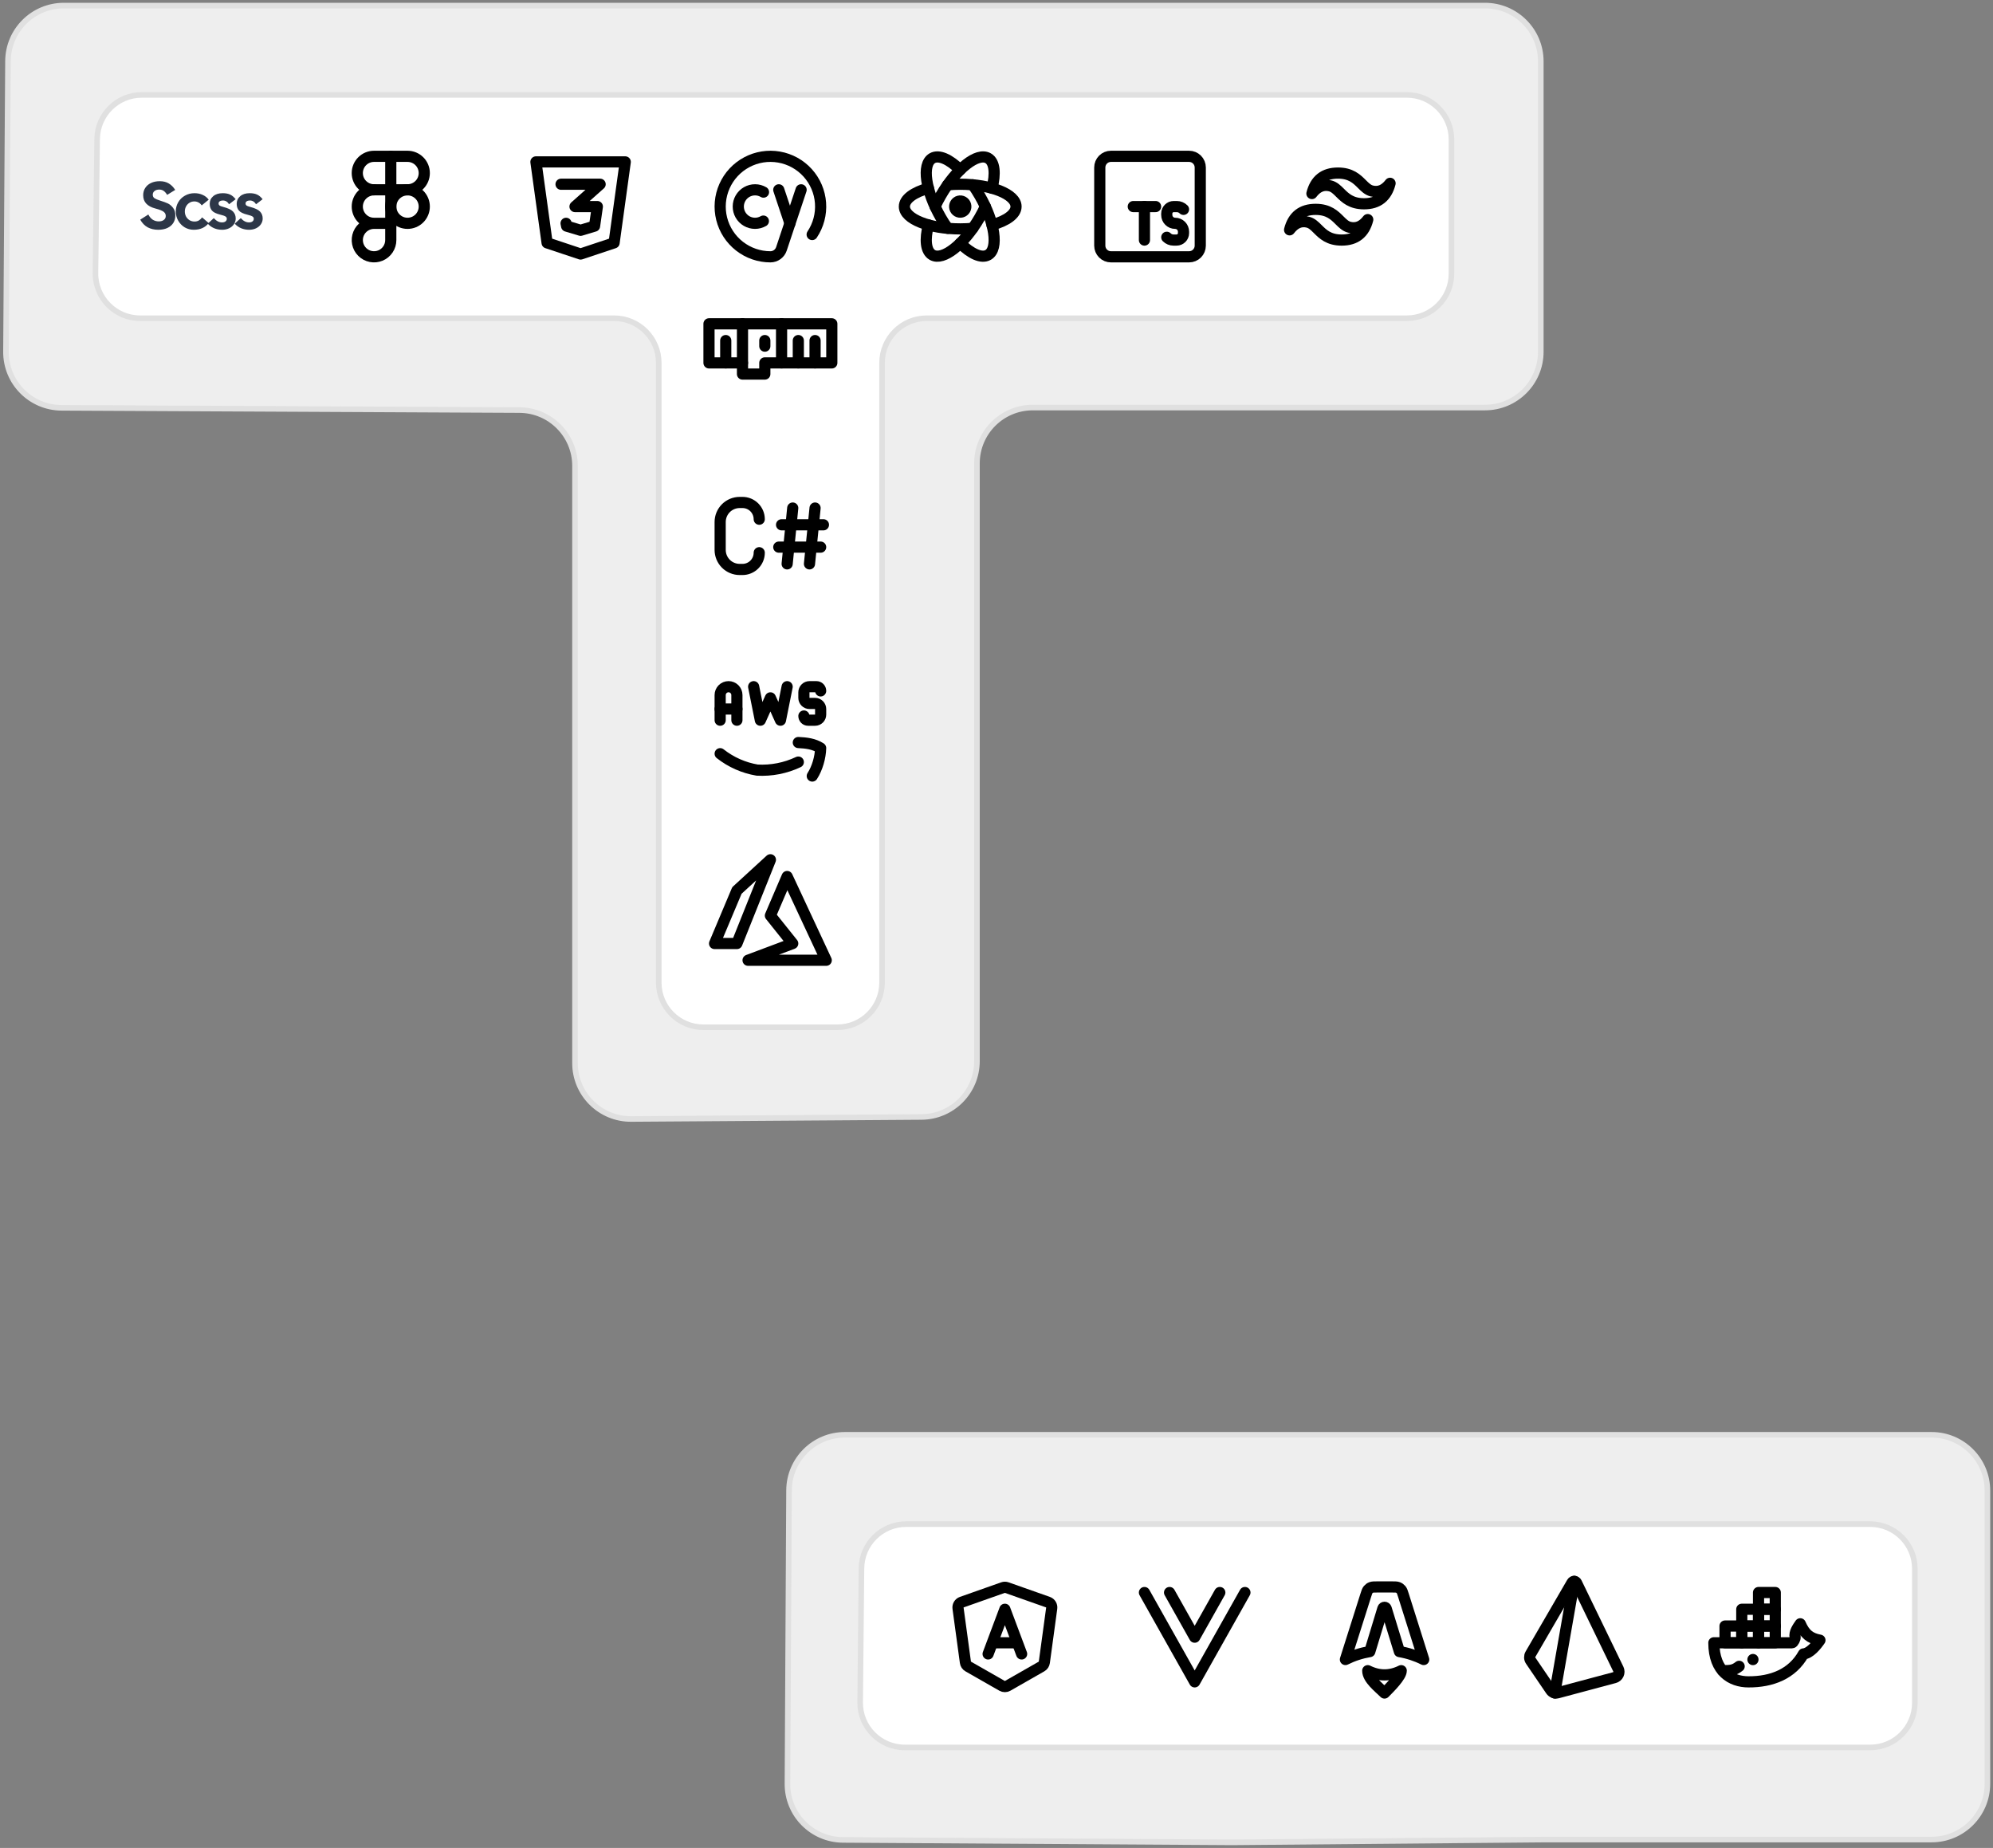 <svg width="357" height="331" viewBox="0 0 357 331" fill="none" xmlns="http://www.w3.org/2000/svg">
<rect x="0" y="0" width="357" height="331" fill="#808080" stroke="none"/>
<path d="M346 329.497H277.036L220.745 330L150.991 329.56C145.471 329.525 141.024 325.025 141.054 319.506L141.337 266.946C141.367 261.444 145.835 257 151.337 257H346C351.523 257 356 261.477 356 267V319.497C356 325.019 351.523 329.497 346 329.497Z" fill="#EEEEEE" stroke="#E0E0E0"/>
<path d="M335 313H263.667H232.556H162.078C157.629 313 154.035 309.371 154.079 304.922L154.312 280.922C154.355 276.534 157.924 273 162.311 273H335C339.418 273 343 276.582 343 281V305C343 309.418 339.418 313 335 313Z" fill="white" stroke="#E0E0E0"/>
<g clip-path="url(#clip0_247_283)">
<path d="M173.428 298.495L179.504 301.966C179.655 302.053 179.826 302.098 180 302.098C180.174 302.098 180.345 302.053 180.496 301.966L186.572 298.495C186.705 298.419 186.819 298.313 186.905 298.186C186.991 298.059 187.046 297.914 187.067 297.761L188.39 288.057C188.421 287.829 188.372 287.598 188.252 287.401C188.133 287.205 187.949 287.056 187.732 286.979L180.332 284.367C180.117 284.292 179.882 284.292 179.667 284.367L172.268 286.98C172.051 287.057 171.867 287.206 171.747 287.402C171.627 287.599 171.579 287.83 171.61 288.058L172.933 297.762C172.953 297.915 173.009 298.06 173.095 298.187C173.18 298.314 173.294 298.419 173.428 298.495Z" stroke="black" stroke-width="2" stroke-linecap="round" stroke-linejoin="round"/>
<path d="M177 296.25L180 288.25L183 296.25" stroke="black" stroke-width="2" stroke-linecap="round" stroke-linejoin="round"/>
<path d="M178 294.25H182" stroke="black" stroke-width="2" stroke-linecap="round" stroke-linejoin="round"/>
</g>
<g clip-path="url(#clip1_247_283)">
<path d="M218.5 285.25L214 293.25L209.5 285.25" stroke="black" stroke-width="2" stroke-linecap="round" stroke-linejoin="round"/>
<path d="M205 285.25L214 301.25L223 285.25" stroke="black" stroke-width="2" stroke-linecap="round" stroke-linejoin="round"/>
</g>
<g clip-path="url(#clip2_247_283)">
<path d="M250.972 284.733C251.135 284.929 251.219 285.193 251.385 285.72L255.025 297.25C253.653 296.564 252.186 296.085 250.673 295.83L248.303 288.107C248.283 288.045 248.243 287.991 248.19 287.952C248.136 287.914 248.073 287.894 248.007 287.894C247.942 287.894 247.878 287.915 247.825 287.953C247.772 287.992 247.732 288.046 247.712 288.108L245.37 295.826C243.851 296.08 242.378 296.559 241 297.248L244.657 285.718C244.825 285.191 244.908 284.928 245.072 284.732C245.216 284.56 245.403 284.426 245.616 284.344C245.858 284.25 246.143 284.25 246.715 284.25H249.327C249.899 284.25 250.185 284.25 250.427 284.344C250.64 284.426 250.827 284.56 250.972 284.733Z" stroke="black" stroke-width="2" stroke-linecap="round" stroke-linejoin="round"/>
<path d="M245 299.25C245 300.75 247 302.25 248 303.25C249 302.25 251 300.25 251 299.25C249 300.25 247 300.25 245 299.25Z" stroke="black" stroke-width="2" stroke-linecap="round" stroke-linejoin="round"/>
</g>
<g clip-path="url(#clip3_247_283)">
<path d="M274.186 297.452L277.801 302.765C278.066 303.155 278.555 303.335 279.016 303.212L289.182 300.494C289.336 300.454 289.48 300.381 289.603 300.279C289.726 300.178 289.825 300.05 289.893 299.906C289.961 299.762 289.996 299.604 289.997 299.445C289.997 299.285 289.962 299.128 289.895 298.983L282.39 283.5C282.354 283.428 282.3 283.366 282.232 283.322C282.165 283.278 282.087 283.253 282.006 283.249C281.926 283.246 281.846 283.264 281.775 283.303C281.704 283.341 281.644 283.398 281.603 283.467L274.15 296.305C274.046 296.48 273.995 296.681 274.002 296.884C274.008 297.087 274.071 297.284 274.186 297.452Z" stroke="black" stroke-width="2" stroke-linecap="round" stroke-linejoin="round"/>
<path d="M278.5 303.25L282 283.25" stroke="black" stroke-width="2" stroke-linecap="round" stroke-linejoin="round"/>
</g>
<g clip-path="url(#clip4_247_283)">
<path d="M326 293.79C324.196 293.445 323.299 292.71 322.477 290.85C321.99 291.546 321.375 292.418 321.557 293.25C321.585 293.488 321.237 294.25 321 294.25H307C307 299.458 310.164 301.25 313.196 301.25C317.32 301.272 321.024 299.874 323.05 296.25C324.196 296.149 325.346 294.745 326 293.79Z" stroke="black" stroke-width="2" stroke-linecap="round" stroke-linejoin="round"/>
<path d="M309 291.25H312V294.25H309V291.25Z" stroke="black" stroke-width="2" stroke-linecap="round" stroke-linejoin="round"/>
<path d="M312 291.25H315V294.25H312V291.25Z" stroke="black" stroke-width="2" stroke-linecap="round" stroke-linejoin="round"/>
<path d="M315 291.25H318V294.25H315V291.25Z" stroke="black" stroke-width="2" stroke-linecap="round" stroke-linejoin="round"/>
<path d="M312 288.25H315V291.25H312V288.25Z" stroke="black" stroke-width="2" stroke-linecap="round" stroke-linejoin="round"/>
<path d="M315 288.25H318V291.25H315V288.25Z" stroke="black" stroke-width="2" stroke-linecap="round" stroke-linejoin="round"/>
<path d="M315 285.25H318V288.25H315V285.25Z" stroke="black" stroke-width="2" stroke-linecap="round" stroke-linejoin="round"/>
<path d="M308.571 299.25C310.071 299.25 310.618 299.176 311.529 298.47" stroke="black" stroke-width="2" stroke-linecap="round" stroke-linejoin="round"/>
<path d="M314 297.25V297.26" stroke="black" stroke-width="2" stroke-linecap="round" stroke-linejoin="round"/>
</g>
<path d="M175 83V190.069C175 195.565 170.565 200.031 165.069 200.069L113.069 200.43C107.52 200.469 103 195.98 103 190.43V83.451C103 77.947 98.553 73.478 93.049 73.451L11.02 73.049C5.49 73.022 1.031 68.51 1.07 62.98L1.431 10.931C1.469 5.435 5.935 1 11.431 1H266C271.523 1 276 5.477 276 11V63C276 68.523 271.523 73 266 73H185C179.477 73 175 77.477 175 83Z" fill="#EEEEEE" stroke="#E0E0E0"/>
<path d="M158 65V176C158 180.418 154.418 184 150 184H126C121.582 184 118 180.418 118 176V65C118 60.582 114.418 57 110 57H25.101C20.643 57 17.046 53.357 17.101 48.9L17.401 24.9C17.456 20.521 21.021 17 25.401 17H252C256.418 17 260 20.582 260 25V49C260 53.418 256.418 57 252 57H166C161.582 57 158 60.582 158 65Z" fill="white" stroke="#E0E0E0"/>
<path d="M28.336 41.156C27.64 41.156 27.016 41.012 26.464 40.724C25.92 40.428 25.472 39.968 25.12 39.344L26.572 38.42C26.78 38.836 27.044 39.148 27.364 39.356C27.692 39.556 28.048 39.656 28.432 39.656C28.816 39.656 29.12 39.568 29.344 39.392C29.576 39.216 29.692 38.984 29.692 38.696C29.692 38.432 29.608 38.216 29.44 38.048C29.272 37.88 29.056 37.748 28.792 37.652C28.536 37.548 28.196 37.44 27.772 37.328C27.1 37.152 26.576 36.868 26.2 36.476C25.832 36.084 25.648 35.58 25.648 34.964C25.648 34.468 25.772 34.032 26.02 33.656C26.268 33.272 26.616 32.976 27.064 32.768C27.512 32.56 28.028 32.456 28.612 32.456C29.244 32.456 29.78 32.588 30.22 32.852C30.668 33.116 31.056 33.504 31.384 34.016L29.944 34.904C29.736 34.568 29.524 34.328 29.308 34.184C29.092 34.032 28.832 33.956 28.528 33.956C28.184 33.956 27.904 34.04 27.688 34.208C27.472 34.376 27.364 34.6 27.364 34.88C27.364 35.16 27.472 35.372 27.688 35.516C27.904 35.652 28.24 35.792 28.696 35.936C29.256 36.112 29.704 36.276 30.04 36.428C30.376 36.58 30.688 36.836 30.976 37.196C31.264 37.548 31.408 38.016 31.408 38.6C31.408 39.104 31.284 39.552 31.036 39.944C30.788 40.328 30.432 40.628 29.968 40.844C29.504 41.052 28.96 41.156 28.336 41.156ZM34.705 41.156C34.121 41.156 33.581 41.012 33.085 40.724C32.597 40.428 32.209 40.028 31.921 39.524C31.633 39.02 31.489 38.472 31.489 37.88C31.489 37.28 31.633 36.732 31.921 36.236C32.209 35.732 32.609 35.336 33.121 35.048C33.633 34.752 34.205 34.604 34.837 34.604C35.389 34.604 35.885 34.708 36.325 34.916C36.765 35.116 37.117 35.4 37.381 35.768L36.133 36.788C35.989 36.572 35.801 36.4 35.569 36.272C35.337 36.144 35.085 36.08 34.813 36.08C34.477 36.08 34.181 36.164 33.925 36.332C33.669 36.492 33.469 36.708 33.325 36.98C33.181 37.252 33.109 37.552 33.109 37.88C33.109 38.2 33.181 38.5 33.325 38.78C33.477 39.052 33.685 39.272 33.949 39.44C34.213 39.6 34.513 39.68 34.849 39.68C35.145 39.68 35.401 39.616 35.617 39.488C35.833 39.36 36.029 39.176 36.205 38.936L37.381 39.956C36.757 40.756 35.865 41.156 34.705 41.156ZM39.798 41.156C38.75 41.156 37.886 40.792 37.206 40.064L38.298 39.068C38.754 39.58 39.242 39.836 39.762 39.836C40.034 39.836 40.246 39.776 40.398 39.656C40.55 39.536 40.626 39.38 40.626 39.188C40.626 39.012 40.55 38.876 40.398 38.78C40.254 38.676 39.95 38.568 39.486 38.456C38.726 38.272 38.214 38.02 37.95 37.7C37.694 37.38 37.566 36.984 37.566 36.512C37.566 35.952 37.774 35.496 38.19 35.144C38.606 34.784 39.174 34.604 39.894 34.604C40.414 34.604 40.85 34.684 41.202 34.844C41.562 35.004 41.898 35.284 42.21 35.684L41.034 36.584C40.754 36.136 40.386 35.912 39.93 35.912C39.698 35.912 39.51 35.96 39.366 36.056C39.222 36.144 39.15 36.28 39.15 36.464C39.15 36.592 39.202 36.704 39.306 36.8C39.418 36.888 39.646 36.976 39.99 37.064C40.846 37.288 41.43 37.564 41.742 37.892C42.062 38.22 42.222 38.636 42.222 39.14C42.222 39.516 42.114 39.86 41.898 40.172C41.69 40.476 41.402 40.716 41.034 40.892C40.666 41.068 40.254 41.156 39.798 41.156ZM44.63 41.156C43.582 41.156 42.718 40.792 42.038 40.064L43.13 39.068C43.586 39.58 44.074 39.836 44.594 39.836C44.866 39.836 45.078 39.776 45.23 39.656C45.382 39.536 45.458 39.38 45.458 39.188C45.458 39.012 45.382 38.876 45.23 38.78C45.086 38.676 44.782 38.568 44.318 38.456C43.558 38.272 43.046 38.02 42.782 37.7C42.526 37.38 42.398 36.984 42.398 36.512C42.398 35.952 42.606 35.496 43.022 35.144C43.438 34.784 44.006 34.604 44.726 34.604C45.246 34.604 45.682 34.684 46.034 34.844C46.394 35.004 46.73 35.284 47.042 35.684L45.866 36.584C45.586 36.136 45.218 35.912 44.762 35.912C44.53 35.912 44.342 35.96 44.198 36.056C44.054 36.144 43.982 36.28 43.982 36.464C43.982 36.592 44.034 36.704 44.138 36.8C44.25 36.888 44.478 36.976 44.822 37.064C45.678 37.288 46.262 37.564 46.574 37.892C46.894 38.22 47.054 38.636 47.054 39.14C47.054 39.516 46.946 39.86 46.73 40.172C46.522 40.476 46.234 40.716 45.866 40.892C45.498 41.068 45.086 41.156 44.63 41.156Z" fill="#2D3748"/>
<g clip-path="url(#clip5_247_283)">
<path d="M70 37C70 37.796 70.316 38.559 70.879 39.121C71.441 39.684 72.204 40 73 40C73.796 40 74.559 39.684 75.121 39.121C75.684 38.559 76 37.796 76 37C76 36.204 75.684 35.441 75.121 34.879C74.559 34.316 73.796 34 73 34C72.204 34 71.441 34.316 70.879 34.879C70.316 35.441 70 36.204 70 37Z" stroke="black" stroke-width="2" stroke-linecap="round" stroke-linejoin="round"/>
<path d="M64 31C64 30.204 64.316 29.441 64.879 28.879C65.441 28.316 66.204 28 67 28H73C73.796 28 74.559 28.316 75.121 28.879C75.684 29.441 76 30.204 76 31C76 31.796 75.684 32.559 75.121 33.121C74.559 33.684 73.796 34 73 34H67C66.204 34 65.441 33.684 64.879 33.121C64.316 32.559 64 31.796 64 31Z" stroke="black" stroke-width="2" stroke-linecap="round" stroke-linejoin="round"/>
<path d="M67 34C66.204 34 65.441 34.316 64.879 34.879C64.316 35.441 64 36.204 64 37C64 37.796 64.316 38.559 64.879 39.121C65.441 39.684 66.204 40 67 40M67 40H70M67 40C66.407 40 65.827 40.176 65.333 40.506C64.84 40.835 64.455 41.304 64.228 41.852C64.001 42.4 63.942 43.003 64.058 43.585C64.173 44.167 64.459 44.702 64.879 45.121C65.298 45.541 65.833 45.827 66.415 45.942C66.997 46.058 67.6 45.999 68.148 45.772C68.696 45.545 69.165 45.16 69.494 44.667C69.824 44.173 70 43.593 70 43V28" stroke="black" stroke-width="2" stroke-linecap="round" stroke-linejoin="round"/>
</g>
<g clip-path="url(#clip6_247_283)">
<path d="M145.48 42.007C146.596 40.34 147.123 38.347 146.977 36.345C146.831 34.344 146.02 32.449 144.674 30.961C143.327 29.473 141.522 28.478 139.545 28.134C137.568 27.789 135.533 28.115 133.763 29.061C131.992 30.006 130.589 31.515 129.775 33.349C128.961 35.183 128.783 37.237 129.27 39.184C129.757 41.131 130.88 42.859 132.462 44.094C134.044 45.329 135.993 46 138 46C138.896 46 139.691 45.427 139.974 44.577L143.5 34" stroke="black" stroke-width="2" stroke-linecap="round" stroke-linejoin="round"/>
<path d="M139.5 34L141.5 40" stroke="black" stroke-width="2" stroke-linecap="round" stroke-linejoin="round"/>
<path d="M136.764 34.411C136.309 34.144 135.792 34.002 135.265 33.999C134.738 33.996 134.219 34.132 133.761 34.393C133.303 34.654 132.922 35.031 132.656 35.486C132.391 35.941 132.249 36.459 132.247 36.986C132.245 37.513 132.381 38.031 132.643 38.489C132.905 38.946 133.283 39.327 133.738 39.592C134.194 39.857 134.711 39.998 135.238 39.999C135.765 40.001 136.284 39.863 136.741 39.601" stroke="black" stroke-width="2" stroke-linecap="round" stroke-linejoin="round"/>
</g>
<g clip-path="url(#clip7_247_283)">
<path d="M239.667 31C237.177 31 235.623 32.222 235 34.667C235.933 33.444 237.023 32.987 238.267 33.292C238.977 33.466 239.484 33.972 240.045 34.532C240.961 35.444 242.045 36.5 244.333 36.5C246.823 36.5 248.377 35.278 249 32.833C248.067 34.056 246.977 34.513 245.733 34.208C245.023 34.034 244.516 33.528 243.955 32.968C243.039 32.056 241.98 31 239.667 31ZM235.667 37.5C233.177 37.5 231.623 38.722 231 41.167C231.933 39.944 233.023 39.487 234.267 39.792C234.977 39.966 235.484 40.472 236.045 41.032C236.961 41.944 238.02 43 240.333 43C242.823 43 244.377 41.778 245 39.333C244.067 40.556 242.977 41.013 241.733 40.708C241.023 40.534 240.516 40.028 239.955 39.468C239.039 38.556 237.98 37.5 235.667 37.5Z" stroke="black" stroke-width="2" stroke-linecap="round" stroke-linejoin="round"/>
</g>
<g clip-path="url(#clip8_247_283)">
<path d="M209 42.5C209.32 42.82 209.754 43 210.207 43H210.75C211.44 43 212 42.44 212 41.75V41.5C212 41.102 211.842 40.721 211.561 40.439C211.279 40.158 210.898 40 210.5 40C210.102 40 209.721 39.842 209.439 39.561C209.158 39.279 209 38.898 209 38.5V38.25C209 37.56 209.56 37 210.25 37H210.793C211.246 37 211.68 37.18 212 37.5" stroke="black" stroke-width="2" stroke-linecap="round" stroke-linejoin="round"/>
<path d="M203 37H207" stroke="black" stroke-width="2" stroke-linecap="round" stroke-linejoin="round"/>
<path d="M205 37V43" stroke="black" stroke-width="2" stroke-linecap="round" stroke-linejoin="round"/>
<path d="M215 44V30C215 29.47 214.789 28.961 214.414 28.586C214.039 28.211 213.53 28 213 28H199C198.47 28 197.961 28.211 197.586 28.586C197.211 28.961 197 29.47 197 30V44C197 44.53 197.211 45.039 197.586 45.414C197.961 45.789 198.47 46 199 46H213C213.53 46 214.039 45.789 214.414 45.414C214.789 45.039 215 44.53 215 44Z" stroke="black" stroke-width="2" stroke-linecap="round" stroke-linejoin="round"/>
</g>
<g clip-path="url(#clip9_247_283)">
<path d="M112 29L110 43.5L104 45.5L98 43.5L96 29H112Z" stroke="black" stroke-width="2" stroke-linecap="round" stroke-linejoin="round"/>
<path d="M100.5 33H107.5L103 37H107L106.5 40.5L104 41.25L101.5 40.5L101.4 40" stroke="black" stroke-width="2" stroke-linecap="round" stroke-linejoin="round"/>
</g>
<g clip-path="url(#clip10_247_283)">
<path d="M166.306 33.711C163.704 34.434 162 35.637 162 37C162 39.21 166.477 41 172 41C172.773 41 173.526 40.965 174.248 40.898" stroke="black" stroke-width="2" stroke-linecap="round" stroke-linejoin="round"/>
<path d="M177.692 40.289C180.295 39.567 182 38.363 182 37C182 34.79 177.523 33 172 33C171.227 33 170.474 33.035 169.75 33.102" stroke="black" stroke-width="2" stroke-linecap="round" stroke-linejoin="round"/>
<path d="M166.305 40.287C165.629 42.902 165.82 44.98 167 45.66C168.913 46.765 172.703 43.783 175.464 39C175.851 38.33 176.197 37.661 176.5 37" stroke="black" stroke-width="2" stroke-linecap="round" stroke-linejoin="round"/>
<path d="M177.694 33.716C178.371 31.1 178.181 29.02 177 28.34C175.087 27.235 171.297 30.217 168.536 35C168.149 35.67 167.803 36.34 167.499 37" stroke="black" stroke-width="2" stroke-linecap="round" stroke-linejoin="round"/>
<path d="M172 30.424C170.075 28.532 168.18 27.658 167 28.34C165.087 29.444 165.774 34.217 168.536 39C168.922 39.67 169.329 40.304 169.748 40.896" stroke="black" stroke-width="2" stroke-linecap="round" stroke-linejoin="round"/>
<path d="M172 43.574C173.926 45.467 175.821 46.342 177 45.66C178.913 44.556 178.226 39.782 175.464 34.999C175.089 34.349 174.684 33.717 174.252 33.102" stroke="black" stroke-width="2" stroke-linecap="round" stroke-linejoin="round"/>
<path d="M171.5 37.866C171.614 37.932 171.74 37.976 171.87 37.994C172.001 38.012 172.134 38.003 172.261 37.97C172.389 37.936 172.509 37.877 172.613 37.797C172.718 37.717 172.806 37.617 172.872 37.503C172.938 37.389 172.981 37.263 172.998 37.132C173.015 37.001 173.005 36.868 172.971 36.741C172.936 36.614 172.877 36.495 172.796 36.39C172.715 36.286 172.615 36.199 172.5 36.134C172.271 36.003 171.999 35.969 171.744 36.038C171.489 36.107 171.272 36.274 171.14 36.503C171.008 36.732 170.972 37.003 171.039 37.258C171.107 37.514 171.272 37.732 171.5 37.866Z" stroke="black" stroke-width="2" stroke-linecap="round" stroke-linejoin="round"/>
</g>
<g clip-path="url(#clip11_247_283)">
<path d="M143 136.5C140.702 137.589 138.168 138.084 135.63 137.94C133.208 137.532 130.928 136.521 129 135" stroke="black" stroke-width="2" stroke-linecap="round" stroke-linejoin="round"/>
<path d="M145.5 139C146.407 137.589 146.951 135.677 147 134C145.803 133.227 144.423 133.065 143 133" stroke="black" stroke-width="2" stroke-linecap="round" stroke-linejoin="round"/>
<path d="M129 129V124.5C129 124.102 129.158 123.721 129.439 123.439C129.721 123.158 130.102 123 130.5 123C130.898 123 131.279 123.158 131.561 123.439C131.842 123.721 132 124.102 132 124.5V129" stroke="black" stroke-width="2" stroke-linecap="round" stroke-linejoin="round"/>
<path d="M129 127H132" stroke="black" stroke-width="2" stroke-linecap="round" stroke-linejoin="round"/>
<path d="M135 123L136.2 129L138 125L139.8 129L141 123" stroke="black" stroke-width="2" stroke-linecap="round" stroke-linejoin="round"/>
<path d="M144 128.25C144 128.664 144.336 129 144.75 129H146C146.265 129 146.52 128.895 146.707 128.707C146.895 128.52 147 128.265 147 128V127C147 126.735 146.895 126.48 146.707 126.293C146.52 126.105 146.265 126 146 126H145C144.735 126 144.48 125.895 144.293 125.707C144.105 125.52 144 125.265 144 125V124C144 123.735 144.105 123.48 144.293 123.293C144.48 123.105 144.735 123 145 123H146.25C146.449 123 146.64 123.079 146.78 123.22C146.921 123.36 147 123.551 147 123.75" stroke="black" stroke-width="2" stroke-linecap="round" stroke-linejoin="round"/>
</g>
<g clip-path="url(#clip12_247_283)">
<path d="M136 93C136 92.204 135.684 91.441 135.121 90.879C134.559 90.316 133.796 90 133 90H132.5C131.572 90 130.682 90.369 130.025 91.025C129.369 91.681 129 92.572 129 93.5V98.5C129 99.428 129.369 100.318 130.025 100.975C130.682 101.631 131.572 102 132.5 102H133C133.796 102 134.559 101.684 135.121 101.121C135.684 100.559 136 99.796 136 99" stroke="black" stroke-width="2" stroke-linecap="round" stroke-linejoin="round"/>
<path d="M142 91L141 101" stroke="black" stroke-width="2" stroke-linecap="round" stroke-linejoin="round"/>
<path d="M146 91L145 101" stroke="black" stroke-width="2" stroke-linecap="round" stroke-linejoin="round"/>
<path d="M140 94H147.5" stroke="black" stroke-width="2" stroke-linecap="round" stroke-linejoin="round"/>
<path d="M147 98H139.5" stroke="black" stroke-width="2" stroke-linecap="round" stroke-linejoin="round"/>
</g>
<g clip-path="url(#clip13_247_283)">
<path d="M127 58H149V65H137V67H133V65H127V58Z" stroke="black" stroke-width="2" stroke-linecap="round" stroke-linejoin="round"/>
<path d="M133 58V65" stroke="black" stroke-width="2" stroke-linecap="round" stroke-linejoin="round"/>
<path d="M140 58V65" stroke="black" stroke-width="2" stroke-linecap="round" stroke-linejoin="round"/>
<path d="M143 61V65" stroke="black" stroke-width="2" stroke-linecap="round" stroke-linejoin="round"/>
<path d="M130 61V65" stroke="black" stroke-width="2" stroke-linecap="round" stroke-linejoin="round"/>
<path d="M137 61V62" stroke="black" stroke-width="2" stroke-linecap="round" stroke-linejoin="round"/>
<path d="M146 61V65" stroke="black" stroke-width="2" stroke-linecap="round" stroke-linejoin="round"/>
</g>
<g clip-path="url(#clip14_247_283)">
<path d="M132 159.5L128 169H132L138 154L132 159.5Z" stroke="black" stroke-width="2" stroke-linecap="round" stroke-linejoin="round"/>
<path d="M148 172L141 157L138 164L142 169L134 172H148Z" stroke="black" stroke-width="2" stroke-linecap="round" stroke-linejoin="round"/>
</g>
<defs>
<clipPath id="clip0_247_283">
<rect width="24" height="24" fill="white" transform="translate(168 281.25)"/>
</clipPath>
<clipPath id="clip1_247_283">
<rect width="24" height="24" fill="white" transform="translate(202 281.25)"/>
</clipPath>
<clipPath id="clip2_247_283">
<rect width="24" height="24" fill="white" transform="translate(236 281.25)"/>
</clipPath>
<clipPath id="clip3_247_283">
<rect width="24" height="24" fill="white" transform="translate(270 281.25)"/>
</clipPath>
<clipPath id="clip4_247_283">
<rect width="24" height="24" fill="white" transform="translate(304 281.25)"/>
</clipPath>
<clipPath id="clip5_247_283">
<rect width="24" height="24" fill="white" transform="translate(58 25)"/>
</clipPath>
<clipPath id="clip6_247_283">
<rect width="24" height="24" fill="white" transform="translate(126 25)"/>
</clipPath>
<clipPath id="clip7_247_283">
<rect width="24" height="24" fill="white" transform="translate(228 25)"/>
</clipPath>
<clipPath id="clip8_247_283">
<rect width="24" height="24" fill="white" transform="translate(194 25)"/>
</clipPath>
<clipPath id="clip9_247_283">
<rect width="24" height="24" fill="white" transform="translate(92 25)"/>
</clipPath>
<clipPath id="clip10_247_283">
<rect width="24" height="24" fill="white" transform="translate(160 25)"/>
</clipPath>
<clipPath id="clip11_247_283">
<rect width="24" height="24" fill="white" transform="translate(126 118)"/>
</clipPath>
<clipPath id="clip12_247_283">
<rect width="24" height="24" fill="white" transform="translate(126 84)"/>
</clipPath>
<clipPath id="clip13_247_283">
<rect width="24" height="24" fill="white" transform="translate(126 50)"/>
</clipPath>
<clipPath id="clip14_247_283">
<rect width="24" height="24" fill="white" transform="translate(126 152)"/>
</clipPath>
</defs>
</svg>
